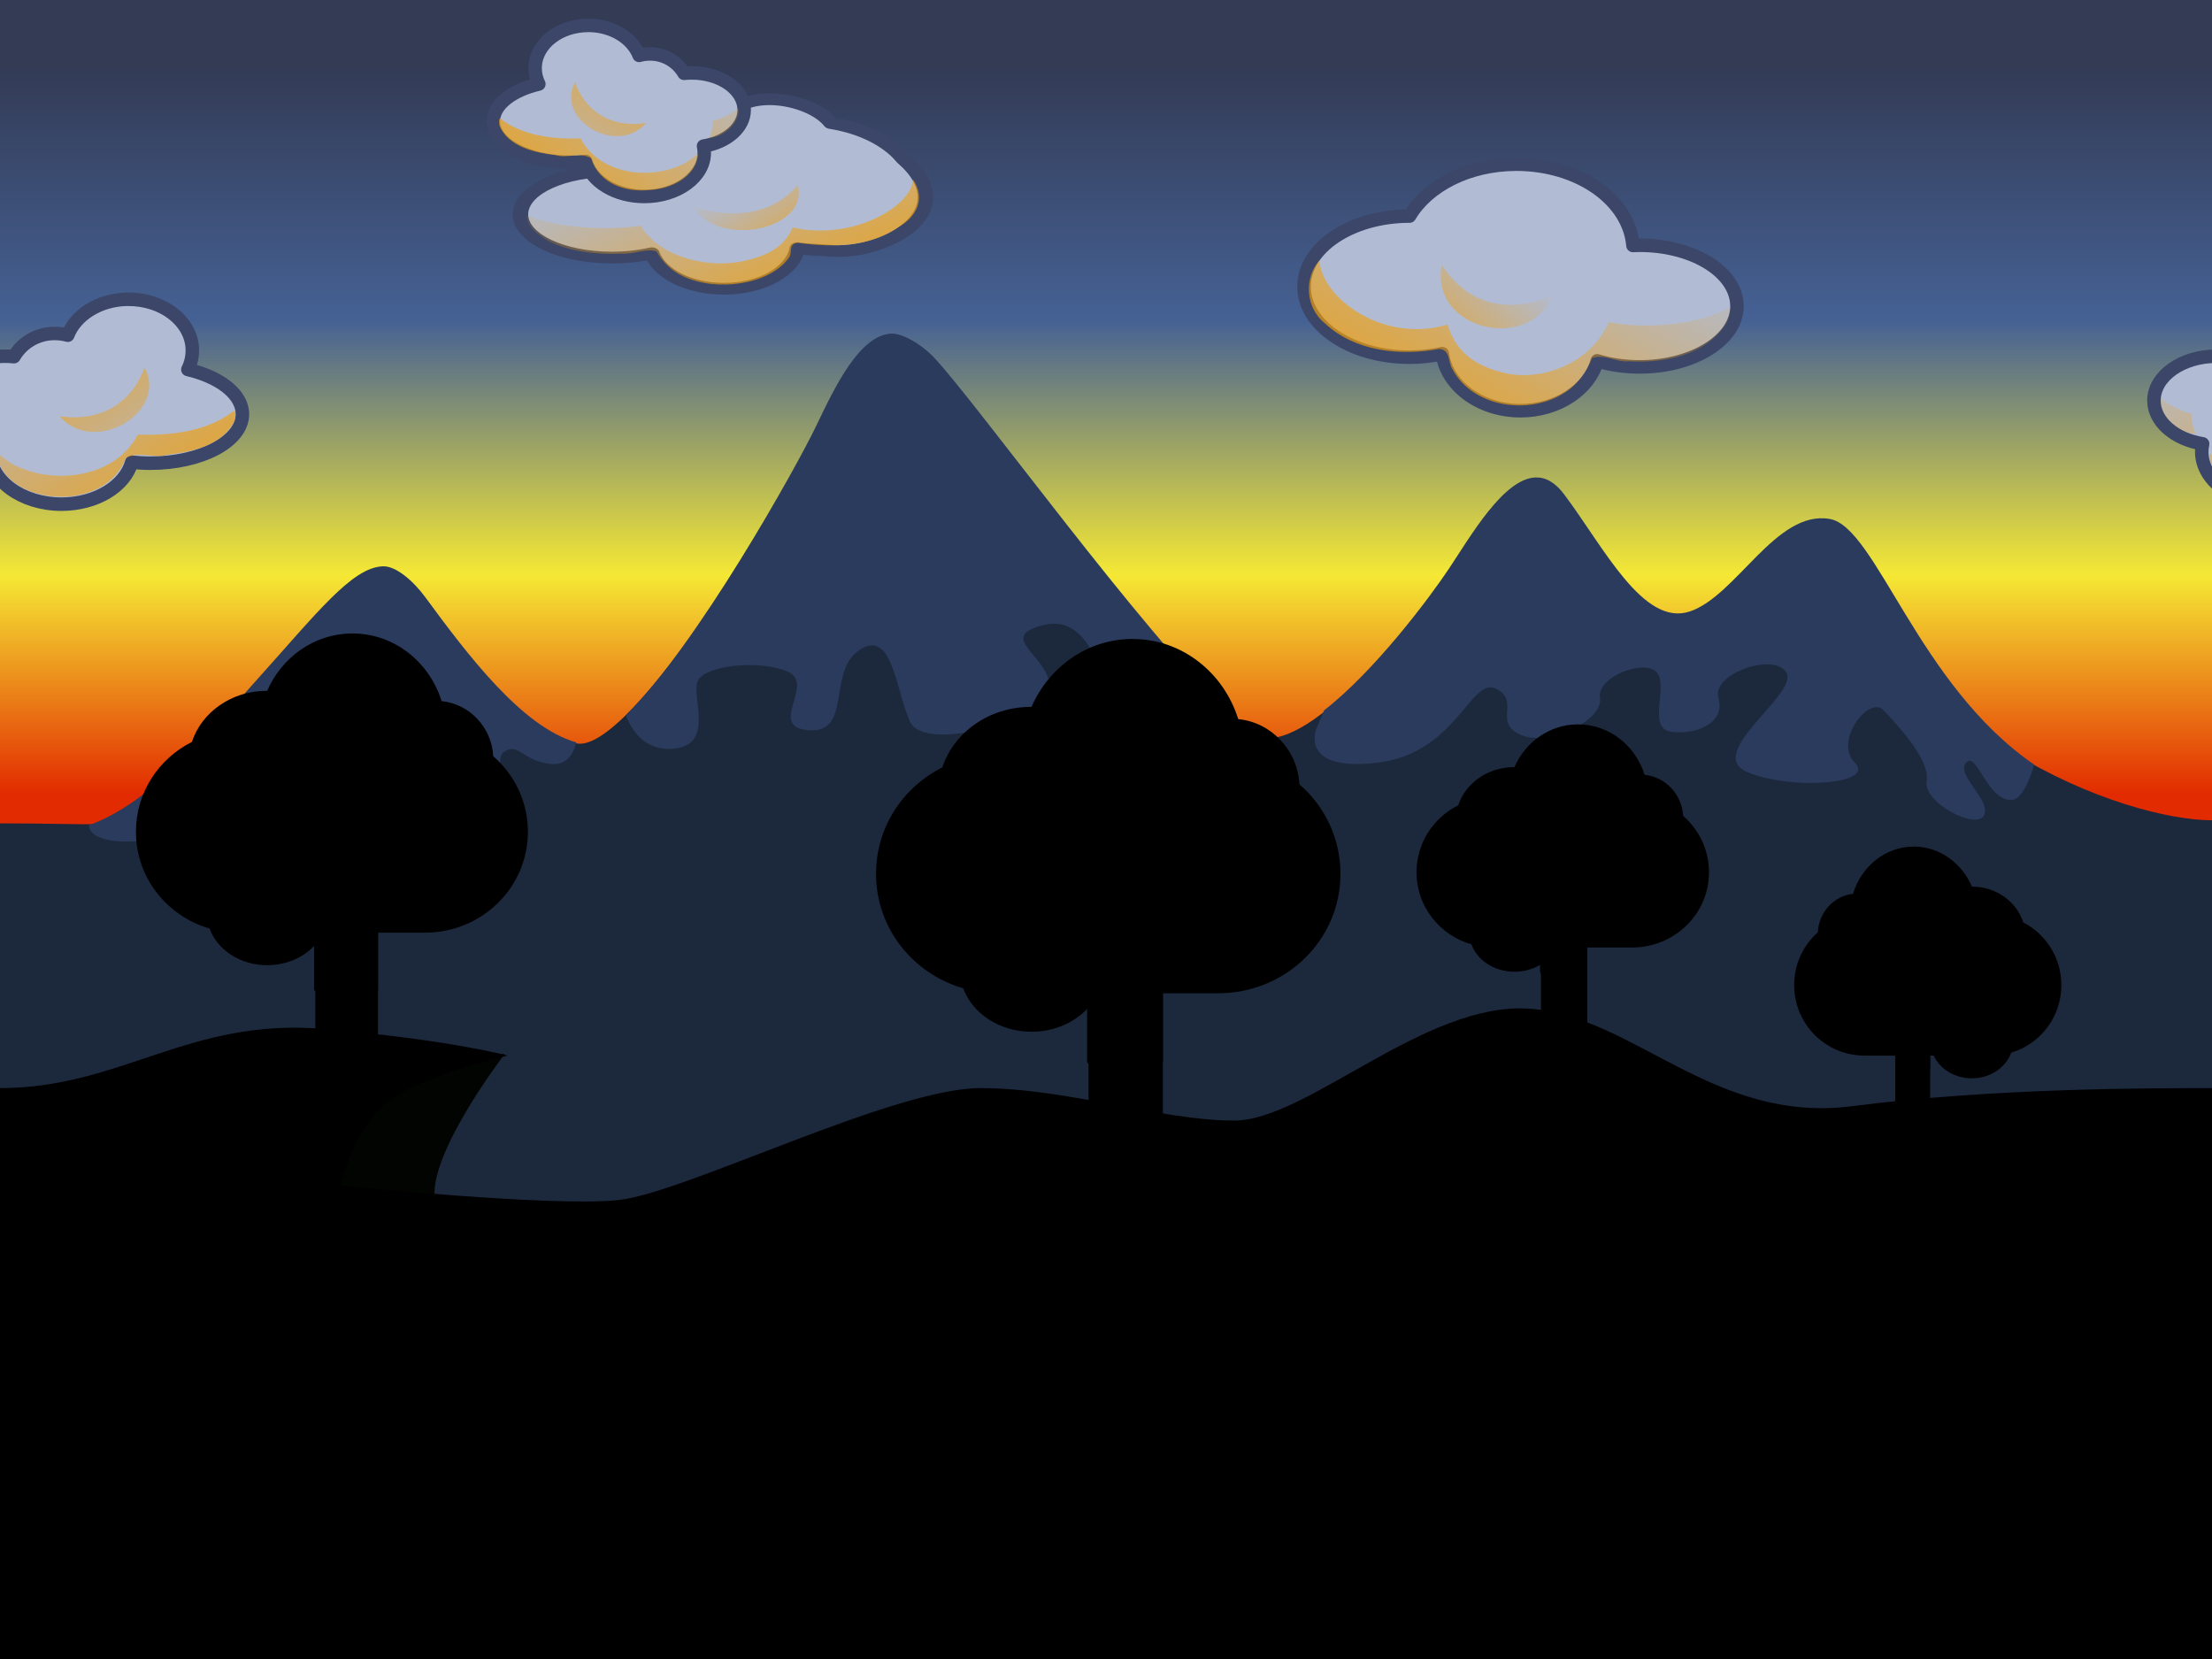 <?xml version="1.0" encoding="UTF-8" standalone="no"?>
<!-- Created with Inkscape (http://www.inkscape.org/) -->
<svg
   xmlns:dc="http://purl.org/dc/elements/1.1/"
   xmlns:cc="http://web.resource.org/cc/"
   xmlns:rdf="http://www.w3.org/1999/02/22-rdf-syntax-ns#"
   xmlns:svg="http://www.w3.org/2000/svg"
   xmlns="http://www.w3.org/2000/svg"
   xmlns:xlink="http://www.w3.org/1999/xlink"
   xmlns:sodipodi="http://sodipodi.sourceforge.net/DTD/sodipodi-0.dtd"
   xmlns:inkscape="http://www.inkscape.org/namespaces/inkscape"
   width="1024"
   height="768"
   id="svg6169"
   sodipodi:version="0.32"
   inkscape:version="0.44"
   version="1.0"
   sodipodi:docbase="/home/yekcim/Desktop/nouveau dossier 1"
   sodipodi:docname="background load.svg"
   inkscape:export-filename="C:\Documents and Settings\user\Bureau\entete.png"
   inkscape:export-xdpi="56.25"
   inkscape:export-ydpi="56.25">
  <defs
     id="defs6171">
    <linearGradient
       id="linearGradient9786">
      <stop
         style="stop-color:#78be41;stop-opacity:1;"
         offset="0"
         id="stop9788" />
      <stop
         id="stop9794"
         offset="0.408"
         style="stop-color:#72cc4b;stop-opacity:0.498;" />
      <stop
         style="stop-color:#8bdd67;stop-opacity:0;"
         offset="1"
         id="stop9790" />
    </linearGradient>
    <linearGradient
       id="linearGradient2361">
      <stop
         id="stop2363"
         offset="0"
         style="stop-color:#ffffff;stop-opacity:1;" />
      <stop
         id="stop2365"
         offset="1"
         style="stop-color:#ffffff;stop-opacity:0;" />
    </linearGradient>
    <linearGradient
       id="linearGradient8033">
      <stop
         style="stop-color:#f036a6;stop-opacity:1;"
         offset="0"
         id="stop8035" />
      <stop
         id="stop8041"
         offset="0.498"
         style="stop-color:#f5e835;stop-opacity:1;" />
      <stop
         style="stop-color:#74d5f4;stop-opacity:1;"
         offset="1"
         id="stop8037" />
    </linearGradient>
    <linearGradient
       id="linearGradient8001">
      <stop
         id="stop8003"
         offset="0"
         style="stop-color:#f0fdff;stop-opacity:1;" />
      <stop
         id="stop8005"
         offset="1"
         style="stop-color:#abe2fa;stop-opacity:1;" />
    </linearGradient>
    <linearGradient
       id="linearGradient7973">
      <stop
         style="stop-color:#a2e5f3;stop-opacity:1;"
         offset="0"
         id="stop7975" />
      <stop
         style="stop-color:#0a73a2;stop-opacity:1;"
         offset="1"
         id="stop7977" />
    </linearGradient>
    <linearGradient
       id="linearGradient7062">
      <stop
         style="stop-color:#579f37;stop-opacity:1;"
         offset="0"
         id="stop7064" />
      <stop
         style="stop-color:#486e37;stop-opacity:1;"
         offset="1"
         id="stop7066" />
    </linearGradient>
    <linearGradient
       y2="1072.2"
       x2="395.622"
       y1="1072.2"
       x1="381.659"
       gradientTransform="matrix(1.564,0,0,1.592,-748.084,-1103.226)"
       gradientUnits="userSpaceOnUse"
       id="linearGradient9370"
       xlink:href="#linearGradient2515"
       inkscape:collect="always" />
    <linearGradient
       y2="630.161"
       x2="985.231"
       y1="630.161"
       x1="959.539"
       gradientTransform="matrix(1.528,0,0,1.48,-1219.688,-343.271)"
       gradientUnits="userSpaceOnUse"
       id="linearGradient9368"
       xlink:href="#linearGradient2515"
       inkscape:collect="always" />
    <radialGradient
       r="26.809"
       fy="653.183"
       fx="977.372"
       cy="653.183"
       cx="977.372"
       gradientTransform="matrix(1.041,-7.731054e-3,1.226509e-2,1.456,-48.233,-291.813)"
       gradientUnits="userSpaceOnUse"
       id="radialGradient9366"
       xlink:href="#linearGradient2692"
       inkscape:collect="always" />
    <linearGradient
       y2="660.352"
       x2="1011.419"
       y1="621.256"
       x1="985.789"
       gradientTransform="matrix(1.212,-0.93,0.991,1.291,-1236.537,400.588)"
       gradientUnits="userSpaceOnUse"
       id="linearGradient9364"
       xlink:href="#linearGradient2515"
       inkscape:collect="always" />
    <linearGradient
       y2="319.136"
       x2="132.681"
       y1="333.384"
       x1="133.197"
       gradientTransform="translate(153.061,165.742)"
       gradientUnits="userSpaceOnUse"
       id="linearGradient9362"
       xlink:href="#linearGradient2229"
       inkscape:collect="always" />
    <linearGradient
       y2="328.12"
       x2="133.821"
       y1="328.811"
       x1="133.821"
       gradientTransform="matrix(1,0,0,1.12,153.172,128.805)"
       gradientUnits="userSpaceOnUse"
       id="linearGradient9360"
       xlink:href="#linearGradient6840"
       inkscape:collect="always" />
    <linearGradient
       y2="489.262"
       x2="323.815"
       y1="267.727"
       x1="338.571"
       gradientTransform="matrix(1.142,0,0,0.493,-167.58,367.747)"
       gradientUnits="userSpaceOnUse"
       id="linearGradient9358"
       xlink:href="#linearGradient2237"
       inkscape:collect="always" />
    <linearGradient
       y2="489.262"
       x2="323.815"
       y1="267.727"
       x1="338.571"
       gradientTransform="matrix(0.142,0,0,0.196,70.721,443.578)"
       gradientUnits="userSpaceOnUse"
       id="linearGradient9356"
       xlink:href="#linearGradient2237"
       inkscape:collect="always" />
    <linearGradient
       y2="357.034"
       x2="615.997"
       y1="215.749"
       x1="588.856"
       gradientUnits="userSpaceOnUse"
       id="linearGradient9102"
       xlink:href="#linearGradient2414"
       inkscape:collect="always" />
    <linearGradient
       y2="423.077"
       x2="293.571"
       y1="407.362"
       x1="293.571"
       gradientTransform="translate(304.483,-203.318)"
       gradientUnits="userSpaceOnUse"
       id="linearGradient9100"
       xlink:href="#linearGradient2414"
       inkscape:collect="always" />
    <linearGradient
       y2="448.791"
       x2="292.857"
       y1="433.077"
       x1="292.857"
       gradientTransform="translate(304.483,-203.318)"
       gradientUnits="userSpaceOnUse"
       id="linearGradient9098"
       xlink:href="#linearGradient2414"
       inkscape:collect="always" />
    <linearGradient
       y2="473.077"
       x2="286.227"
       y1="457.362"
       x1="283.731"
       gradientTransform="translate(304.483,-203.318)"
       gradientUnits="userSpaceOnUse"
       id="linearGradient9096"
       xlink:href="#linearGradient2414"
       inkscape:collect="always" />
    <linearGradient
       y2="495.934"
       x2="296.429"
       y1="480.219"
       x1="296.429"
       gradientTransform="translate(304.483,-203.318)"
       gradientUnits="userSpaceOnUse"
       id="linearGradient9094"
       xlink:href="#linearGradient2414"
       inkscape:collect="always" />
    <linearGradient
       y2="518.791"
       x2="299.286"
       y1="503.077"
       x1="299.286"
       gradientTransform="translate(304.483,-203.318)"
       gradientUnits="userSpaceOnUse"
       id="linearGradient9092"
       xlink:href="#linearGradient2414"
       inkscape:collect="always" />
    <linearGradient
       y2="550.671"
       x2="298.571"
       y1="525.934"
       x1="290.773"
       gradientTransform="translate(304.483,-203.318)"
       gradientUnits="userSpaceOnUse"
       id="linearGradient9090"
       xlink:href="#linearGradient2414"
       inkscape:collect="always" />
    <linearGradient
       y2="572.969"
       x2="293.571"
       y1="547.005"
       x1="287.252"
       gradientTransform="translate(304.483,-203.318)"
       gradientUnits="userSpaceOnUse"
       id="linearGradient9088"
       xlink:href="#linearGradient2414"
       inkscape:collect="always" />
    <linearGradient
       y2="585.878"
       x2="265.103"
       y1="564.148"
       x1="263.781"
       gradientTransform="translate(304.483,-203.318)"
       gradientUnits="userSpaceOnUse"
       id="linearGradient9086"
       xlink:href="#linearGradient2414"
       inkscape:collect="always" />
    <linearGradient
       y2="603.481"
       x2="243.979"
       y1="580.577"
       x1="242.657"
       gradientTransform="translate(304.483,-203.318)"
       gradientUnits="userSpaceOnUse"
       id="linearGradient9084"
       xlink:href="#linearGradient2414"
       inkscape:collect="always" />
    <linearGradient
       y2="613.077"
       x2="236.937"
       y1="597.362"
       x1="235.615"
       gradientTransform="translate(304.483,-203.318)"
       gradientUnits="userSpaceOnUse"
       id="linearGradient9082"
       xlink:href="#linearGradient2414"
       inkscape:collect="always" />
    <linearGradient
       y2="630.219"
       x2="235.714"
       y1="614.505"
       x1="235.714"
       gradientTransform="translate(304.483,-203.318)"
       gradientUnits="userSpaceOnUse"
       id="linearGradient9080"
       xlink:href="#linearGradient2414"
       inkscape:collect="always" />
    <linearGradient
       y2="648.077"
       x2="235.764"
       y1="632.362"
       x1="233.268"
       gradientTransform="translate(304.483,-203.318)"
       gradientUnits="userSpaceOnUse"
       id="linearGradient9078"
       xlink:href="#linearGradient2414"
       inkscape:collect="always" />
    <linearGradient
       y2="405.219"
       x2="670.971"
       y1="356.648"
       x1="610.457"
       gradientUnits="userSpaceOnUse"
       id="linearGradient9076"
       xlink:href="#linearGradient2326"
       inkscape:collect="always" />
    <linearGradient
       y2="544.367"
       x2="295.037"
       y1="412.907"
       x1="282.558"
       gradientUnits="userSpaceOnUse"
       id="linearGradient9074"
       xlink:href="#linearGradient2414"
       inkscape:collect="always" />
    <linearGradient
       y2="423.077"
       x2="293.571"
       y1="407.362"
       x1="293.571"
       gradientUnits="userSpaceOnUse"
       id="linearGradient9072"
       xlink:href="#linearGradient2414"
       inkscape:collect="always" />
    <linearGradient
       y2="448.791"
       x2="292.857"
       y1="433.077"
       x1="292.857"
       gradientUnits="userSpaceOnUse"
       id="linearGradient9070"
       xlink:href="#linearGradient2414"
       inkscape:collect="always" />
    <linearGradient
       y2="473.077"
       x2="286.227"
       y1="457.362"
       x1="283.731"
       gradientUnits="userSpaceOnUse"
       id="linearGradient9068"
       xlink:href="#linearGradient2414"
       inkscape:collect="always" />
    <linearGradient
       y2="495.934"
       x2="296.429"
       y1="480.219"
       x1="296.429"
       gradientUnits="userSpaceOnUse"
       id="linearGradient9066"
       xlink:href="#linearGradient2414"
       inkscape:collect="always" />
    <linearGradient
       y2="518.791"
       x2="299.286"
       y1="503.077"
       x1="299.286"
       gradientUnits="userSpaceOnUse"
       id="linearGradient9064"
       xlink:href="#linearGradient2414"
       inkscape:collect="always" />
    <linearGradient
       y2="550.671"
       x2="298.571"
       y1="525.934"
       x1="290.773"
       gradientUnits="userSpaceOnUse"
       id="linearGradient9062"
       xlink:href="#linearGradient2414"
       inkscape:collect="always" />
    <linearGradient
       y2="572.969"
       x2="293.571"
       y1="547.005"
       x1="287.252"
       gradientUnits="userSpaceOnUse"
       id="linearGradient9060"
       xlink:href="#linearGradient2414"
       inkscape:collect="always" />
    <linearGradient
       y2="585.878"
       x2="265.103"
       y1="564.148"
       x1="263.781"
       gradientUnits="userSpaceOnUse"
       id="linearGradient9058"
       xlink:href="#linearGradient2414"
       inkscape:collect="always" />
    <linearGradient
       y2="603.481"
       x2="243.979"
       y1="580.577"
       x1="242.657"
       gradientUnits="userSpaceOnUse"
       id="linearGradient9056"
       xlink:href="#linearGradient2414"
       inkscape:collect="always" />
    <linearGradient
       y2="613.077"
       x2="236.937"
       y1="597.362"
       x1="235.615"
       gradientUnits="userSpaceOnUse"
       id="linearGradient9054"
       xlink:href="#linearGradient2414"
       inkscape:collect="always" />
    <linearGradient
       y2="630.219"
       x2="235.714"
       y1="614.505"
       x1="235.714"
       gradientUnits="userSpaceOnUse"
       id="linearGradient9052"
       xlink:href="#linearGradient2414"
       inkscape:collect="always" />
    <linearGradient
       y2="648.077"
       x2="235.764"
       y1="632.362"
       x1="233.268"
       gradientUnits="userSpaceOnUse"
       id="linearGradient9050"
       xlink:href="#linearGradient2414"
       inkscape:collect="always" />
    <linearGradient
       y2="589.505"
       x2="395.257"
       y1="539.505"
       x1="280"
       gradientUnits="userSpaceOnUse"
       id="linearGradient9048"
       xlink:href="#linearGradient2326"
       inkscape:collect="always" />
    <radialGradient
       r="58.115"
       fy="83.326"
       fx="298.957"
       cy="83.326"
       cx="298.957"
       gradientTransform="matrix(3.624,-1.146,0.65,2.024,-912.638,365.936)"
       gradientUnits="userSpaceOnUse"
       id="radialGradient9046"
       xlink:href="#linearGradient8944"
       inkscape:collect="always" />
    <linearGradient
       y2="273.827"
       x2="254.566"
       y1="300.934"
       x1="261.759"
       gradientUnits="userSpaceOnUse"
       id="linearGradient9044"
       xlink:href="#linearGradient2368"
       inkscape:collect="always" />
    <linearGradient
       y2="668.11"
       x2="796.348"
       y1="481.867"
       x1="519.326"
       gradientTransform="matrix(1,0,-0.734,0.679,15.928,7.351)"
       gradientUnits="userSpaceOnUse"
       id="linearGradient9042"
       xlink:href="#linearGradient2368"
       inkscape:collect="always" />
    <linearGradient
       y2="649.246"
       x2="786.471"
       y1="647.442"
       x1="636.898"
       gradientTransform="translate(23.871,10.823)"
       gradientUnits="userSpaceOnUse"
       id="linearGradient9040"
       xlink:href="#linearGradient2521"
       inkscape:collect="always" />
    <linearGradient
       y2="649.246"
       x2="786.471"
       y1="647.442"
       x1="636.898"
       gradientTransform="translate(962.922,410.699)"
       gradientUnits="userSpaceOnUse"
       id="linearGradient9038"
       xlink:href="#linearGradient2521"
       inkscape:collect="always" />
    <linearGradient
       y2="388.648"
       x2="-124.843"
       y1="316.607"
       x1="-125.871"
       gradientTransform="translate(-13.768,26.926)"
       gradientUnits="userSpaceOnUse"
       id="linearGradient5678"
       xlink:href="#linearGradient2210"
       inkscape:collect="always" />
    <linearGradient
       y2="370.286"
       x2="-105.229"
       y1="315.896"
       x1="-105.012"
       gradientTransform="translate(-15.928,23.586)"
       gradientUnits="userSpaceOnUse"
       id="linearGradient5676"
       xlink:href="#linearGradient2235"
       inkscape:collect="always" />
    <linearGradient
       y2="370.286"
       x2="-105.229"
       y1="403.768"
       x1="-104.952"
       gradientTransform="translate(-6.678,8.419)"
       gradientUnits="userSpaceOnUse"
       id="linearGradient5674"
       xlink:href="#linearGradient2235"
       inkscape:collect="always" />
    <linearGradient
       y2="370.286"
       x2="-96.074"
       y1="398.539"
       x1="-94.16"
       gradientTransform="translate(-6.022,9.053)"
       gradientUnits="userSpaceOnUse"
       id="linearGradient5672"
       xlink:href="#linearGradient2235"
       inkscape:collect="always" />
    <linearGradient
       y2="297.529"
       x2="423.93"
       y1="286.417"
       x1="414.869"
       gradientTransform="matrix(0.17,0,0,0.17,216.599,338.436)"
       gradientUnits="userSpaceOnUse"
       id="linearGradient5670"
       xlink:href="#linearGradient2235"
       inkscape:collect="always" />
    <linearGradient
       y2="302.784"
       x2="470.944"
       y1="286.606"
       x1="463.572"
       gradientTransform="matrix(0.17,0,0,0.17,216.599,338.436)"
       gradientUnits="userSpaceOnUse"
       id="linearGradient5668"
       xlink:href="#linearGradient2235"
       inkscape:collect="always" />
    <linearGradient
       y2="302.746"
       x2="654.419"
       y1="253.906"
       x1="645.253"
       gradientTransform="matrix(0.17,0,0,0.17,216.599,338.436)"
       gradientUnits="userSpaceOnUse"
       id="linearGradient5666"
       xlink:href="#linearGradient3148"
       inkscape:collect="always" />
    <linearGradient
       y2="292.549"
       x2="294.637"
       y1="259.019"
       x1="290.249"
       gradientTransform="matrix(0.17,0,0,0.17,216.599,338.436)"
       gradientUnits="userSpaceOnUse"
       id="linearGradient5664"
       xlink:href="#linearGradient3148"
       inkscape:collect="always" />
    <linearGradient
       y2="62.406"
       x2="886.658"
       y1="172.497"
       x1="815.276"
       gradientTransform="matrix(0.593,0,0,0.803,343.87,6.95)"
       gradientUnits="userSpaceOnUse"
       id="linearGradient5547"
       xlink:href="#linearGradient5490"
       inkscape:collect="always" />
    <linearGradient
       y2="26.423"
       x2="913.342"
       y1="191.504"
       x1="823.859"
       gradientTransform="matrix(1.008,0,0,0.996,-7.717,0.291)"
       gradientUnits="userSpaceOnUse"
       id="linearGradient5545"
       xlink:href="#linearGradient5490"
       inkscape:collect="always" />
    <linearGradient
       y2="218.682"
       x2="858.611"
       y1="-41.357"
       x1="896.487"
       gradientTransform="matrix(0.293,-0.288,0.446,0.347,-157.097,411.213)"
       gradientUnits="userSpaceOnUse"
       id="linearGradient5538"
       xlink:href="#linearGradient5490"
       inkscape:collect="always" />
    <linearGradient
       y2="123.579"
       x2="114.206"
       y1="257.556"
       x1="201.777"
       gradientTransform="matrix(1.013,0,0,1,-2.912,2)"
       gradientUnits="userSpaceOnUse"
       id="linearGradient5536"
       xlink:href="#linearGradient5490"
       inkscape:collect="always" />
    <linearGradient
       gradientUnits="userSpaceOnUse"
       y2="528.739"
       x2="444.681"
       y1="-12.904"
       x1="444.681"
       id="linearGradient4592"
       xlink:href="#linearGradient4580"
       inkscape:collect="always" />
    <linearGradient
       gradientUnits="userSpaceOnUse"
       y2="538.33"
       x2="444.681"
       y1="148.221"
       x1="440.845"
       id="linearGradient4590"
       xlink:href="#linearGradient4580"
       inkscape:collect="always" />
    <linearGradient
       gradientUnits="userSpaceOnUse"
       y2="538.33"
       x2="444.681"
       y1="90.676"
       x1="438.926"
       id="linearGradient4588"
       xlink:href="#linearGradient4580"
       inkscape:collect="always" />
    <linearGradient
       gradientUnits="userSpaceOnUse"
       y2="538.33"
       x2="444.681"
       y1="131.917"
       x1="445.64"
       id="linearGradient4586"
       xlink:href="#linearGradient4580"
       inkscape:collect="always" />
    <linearGradient
       y2="-81.169"
       x2="370.626"
       y1="283.675"
       x1="372.958"
       gradientTransform="matrix(1.062,0,0,1.082,32.57,118.551)"
       gradientUnits="userSpaceOnUse"
       id="linearGradient5174"
       xlink:href="#linearGradient2367"
       inkscape:collect="always" />
    <linearGradient
       id="linearGradient2367">
      <stop
         id="stop2369"
         offset="0"
         style="stop-color:#e22b00;stop-opacity:1;" />
      <stop
         style="stop-color:#f5e835;stop-opacity:1;"
         offset="0.301"
         id="stop2371" />
      <stop
         id="stop4596"
         offset="0.651"
         style="stop-color:#456194;stop-opacity:1;" />
      <stop
         id="stop2374"
         offset="1"
         style="stop-color:#333b55;stop-opacity:1;" />
    </linearGradient>
    <linearGradient
       id="linearGradient8944">
      <stop
         id="stop8946"
         offset="0"
         style="stop-color:#b9e48d;stop-opacity:1;" />
      <stop
         style="stop-color:#5d7538;stop-opacity:1;"
         offset="0.723"
         id="stop8962" />
      <stop
         id="stop8948"
         offset="1"
         style="stop-color:#525d36;stop-opacity:1;" />
    </linearGradient>
    <linearGradient
       id="linearGradient4580">
      <stop
         id="stop4582"
         offset="0"
         style="stop-color:#314269;stop-opacity:1;" />
      <stop
         id="stop4584"
         offset="1"
         style="stop-color:#131c27;stop-opacity:1;" />
    </linearGradient>
    <linearGradient
       id="linearGradient5490">
      <stop
         id="stop5492"
         offset="0"
         style="stop-color:#ef9e07;stop-opacity:1;" />
      <stop
         id="stop5494"
         offset="1"
         style="stop-color:#f09c0b;stop-opacity:0;" />
    </linearGradient>
    <linearGradient
       id="linearGradient3148">
      <stop
         style="stop-color:#787878;stop-opacity:1;"
         offset="0"
         id="stop3150" />
      <stop
         style="stop-color:#343434;stop-opacity:1;"
         offset="1"
         id="stop3152" />
    </linearGradient>
    <linearGradient
       id="linearGradient2235">
      <stop
         id="stop2237"
         offset="0"
         style="stop-color:#787878;stop-opacity:1;" />
      <stop
         id="stop2239"
         offset="1"
         style="stop-color:#505050;stop-opacity:1;" />
    </linearGradient>
    <linearGradient
       id="linearGradient2210">
      <stop
         id="stop2212"
         offset="0"
         style="stop-color:#6c6c6c;stop-opacity:1;" />
      <stop
         id="stop2214"
         offset="1"
         style="stop-color:#484848;stop-opacity:1;" />
    </linearGradient>
    <linearGradient
       id="linearGradient2237">
      <stop
         id="stop3813"
         offset="0"
         style="stop-color:#878787;stop-opacity:1;" />
      <stop
         id="stop2241"
         offset="1"
         style="stop-color:#000000;stop-opacity:1;" />
    </linearGradient>
    <linearGradient
       id="linearGradient6840">
      <stop
         id="stop6842"
         offset="0"
         style="stop-color:#ffffff;stop-opacity:1;" />
      <stop
         id="stop6844"
         offset="1"
         style="stop-color:#ffffff;stop-opacity:0;" />
    </linearGradient>
    <linearGradient
       id="linearGradient2229">
      <stop
         style="stop-color:#000000;stop-opacity:1;"
         offset="0"
         id="stop2231" />
      <stop
         style="stop-color:#000000;stop-opacity:0;"
         offset="1"
         id="stop2233" />
    </linearGradient>
    <linearGradient
       id="linearGradient2515">
      <stop
         id="stop2517"
         offset="0"
         style="stop-color:#777777;stop-opacity:1;" />
      <stop
         style="stop-color:#ebebeb;stop-opacity:1;"
         offset="0.5"
         id="stop2523" />
      <stop
         id="stop2519"
         offset="1"
         style="stop-color:#cbcbcb;stop-opacity:1;" />
    </linearGradient>
    <linearGradient
       id="linearGradient2692">
      <stop
         id="stop2694"
         offset="0"
         style="stop-color:#9dbd87;stop-opacity:1;" />
      <stop
         style="stop-color:#4d7531;stop-opacity:1;"
         offset="0.273"
         id="stop2700" />
      <stop
         id="stop2702"
         offset="0.75"
         style="stop-color:#4a6c32;stop-opacity:1;" />
      <stop
         id="stop2696"
         offset="1"
         style="stop-color:#27381b;stop-opacity:1;" />
    </linearGradient>
    <linearGradient
       id="linearGradient2521">
      <stop
         style="stop-color:#44573b;stop-opacity:1;"
         offset="0"
         id="stop8854" />
      <stop
         style="stop-color:#1f241c;stop-opacity:1;"
         offset="1"
         id="stop2525" />
    </linearGradient>
    <linearGradient
       id="linearGradient2368">
      <stop
         id="stop2370"
         offset="0"
         style="stop-color:#5c7a4d;stop-opacity:1;" />
      <stop
         id="stop2372"
         offset="1"
         style="stop-color:#394e2f;stop-opacity:1;" />
    </linearGradient>
    <linearGradient
       id="linearGradient2326">
      <stop
         id="stop2328"
         offset="0"
         style="stop-color:#433939;stop-opacity:1;" />
      <stop
         id="stop2330"
         offset="1"
         style="stop-color:#000000;stop-opacity:1;" />
    </linearGradient>
    <linearGradient
       id="linearGradient2414">
      <stop
         id="stop2416"
         offset="0"
         style="stop-color:#8c8154;stop-opacity:1;" />
      <stop
         id="stop2418"
         offset="1"
         style="stop-color:#494224;stop-opacity:1;" />
    </linearGradient>
    <linearGradient
       inkscape:collect="always"
       xlink:href="#linearGradient2367"
       id="linearGradient4526"
       gradientUnits="userSpaceOnUse"
       gradientTransform="matrix(1.062,0,0,1.082,32.57,118.551)"
       x1="370.626"
       y1="230.283"
       x2="370.626"
       y2="-81.169" />
    <linearGradient
       inkscape:collect="always"
       xlink:href="#linearGradient2367"
       id="linearGradient5646"
       gradientUnits="userSpaceOnUse"
       gradientTransform="matrix(1.062,0,0,1.082,32.57,118.551)"
       x1="372.958"
       y1="283.675"
       x2="370.626"
       y2="-81.169" />
    <linearGradient
       inkscape:collect="always"
       xlink:href="#linearGradient4580"
       id="linearGradient5648"
       gradientUnits="userSpaceOnUse"
       x1="444.681"
       y1="-12.904"
       x2="444.681"
       y2="528.739" />
    <linearGradient
       inkscape:collect="always"
       xlink:href="#linearGradient4580"
       id="linearGradient5650"
       gradientUnits="userSpaceOnUse"
       x1="438.926"
       y1="90.676"
       x2="444.681"
       y2="538.33" />
    <linearGradient
       inkscape:collect="always"
       xlink:href="#linearGradient4580"
       id="linearGradient5652"
       gradientUnits="userSpaceOnUse"
       x1="445.64"
       y1="131.917"
       x2="444.681"
       y2="538.33" />
    <linearGradient
       inkscape:collect="always"
       xlink:href="#linearGradient4580"
       id="linearGradient5654"
       gradientUnits="userSpaceOnUse"
       x1="440.845"
       y1="148.221"
       x2="444.681"
       y2="538.33" />
    <linearGradient
       inkscape:collect="always"
       xlink:href="#linearGradient5490"
       id="linearGradient5656"
       gradientUnits="userSpaceOnUse"
       gradientTransform="matrix(1.008,0,0,0.996,-7.717,0.291)"
       x1="823.859"
       y1="191.504"
       x2="913.342"
       y2="26.423" />
    <linearGradient
       inkscape:collect="always"
       xlink:href="#linearGradient5490"
       id="linearGradient5658"
       gradientUnits="userSpaceOnUse"
       gradientTransform="matrix(0.593,0,0,0.803,343.87,6.95)"
       x1="815.276"
       y1="172.497"
       x2="886.658"
       y2="62.406" />
    <linearGradient
       inkscape:collect="always"
       xlink:href="#linearGradient5490"
       id="linearGradient5660"
       gradientUnits="userSpaceOnUse"
       gradientTransform="matrix(1.013,0,0,1,-2.912,2)"
       x1="201.777"
       y1="257.556"
       x2="114.206"
       y2="123.579" />
    <linearGradient
       inkscape:collect="always"
       xlink:href="#linearGradient5490"
       id="linearGradient5662"
       gradientUnits="userSpaceOnUse"
       gradientTransform="matrix(0.293,-0.288,0.446,0.347,-157.097,411.213)"
       x1="896.487"
       y1="-41.357"
       x2="858.611"
       y2="218.682" />
    <linearGradient
       inkscape:collect="always"
       xlink:href="#linearGradient4580"
       id="linearGradient5673"
       gradientUnits="userSpaceOnUse"
       x1="440.845"
       y1="148.221"
       x2="444.681"
       y2="538.33"
       gradientTransform="translate(1477.495,-29.453)" />
    <linearGradient
       inkscape:collect="always"
       xlink:href="#linearGradient4580"
       id="linearGradient5677"
       gradientUnits="userSpaceOnUse"
       x1="445.64"
       y1="131.917"
       x2="444.681"
       y2="538.33"
       gradientTransform="translate(1477.495,-29.453)" />
    <linearGradient
       inkscape:collect="always"
       xlink:href="#linearGradient4580"
       id="linearGradient5680"
       gradientUnits="userSpaceOnUse"
       x1="438.926"
       y1="90.676"
       x2="444.681"
       y2="538.33"
       gradientTransform="translate(1477.495,-29.453)" />
    <linearGradient
       inkscape:collect="always"
       xlink:href="#linearGradient4580"
       id="linearGradient5683"
       gradientUnits="userSpaceOnUse"
       x1="444.681"
       y1="-12.904"
       x2="444.681"
       y2="528.739"
       gradientTransform="translate(1477.495,-29.453)" />
    <linearGradient
       inkscape:collect="always"
       xlink:href="#linearGradient2367"
       id="linearGradient5686"
       gradientUnits="userSpaceOnUse"
       gradientTransform="matrix(1.062,0,0,1.082,1510.065,89.098)"
       x1="372.958"
       y1="283.675"
       x2="370.626"
       y2="-81.169" />
    <linearGradient
       inkscape:collect="always"
       xlink:href="#linearGradient5490"
       id="linearGradient5688"
       gradientUnits="userSpaceOnUse"
       gradientTransform="matrix(1.013,0,0,1,-2.912,2)"
       x1="201.777"
       y1="257.556"
       x2="114.206"
       y2="123.579" />
    <linearGradient
       inkscape:collect="always"
       xlink:href="#linearGradient5490"
       id="linearGradient5690"
       gradientUnits="userSpaceOnUse"
       gradientTransform="matrix(0.293,-0.288,0.446,0.347,-157.097,411.213)"
       x1="896.487"
       y1="-41.357"
       x2="858.611"
       y2="218.682" />
    <linearGradient
       inkscape:collect="always"
       xlink:href="#linearGradient2367"
       id="linearGradient5697"
       gradientUnits="userSpaceOnUse"
       gradientTransform="matrix(1.062,0,0,1.082,32.57,118.551)"
       x1="370.626"
       y1="230.283"
       x2="370.626"
       y2="-81.169" />
    <linearGradient
       inkscape:collect="always"
       xlink:href="#linearGradient5490"
       id="linearGradient5715"
       gradientUnits="userSpaceOnUse"
       gradientTransform="matrix(1.013,0,0,1,-2.912,2)"
       x1="201.777"
       y1="257.556"
       x2="114.206"
       y2="123.579" />
    <linearGradient
       inkscape:collect="always"
       xlink:href="#linearGradient5490"
       id="linearGradient5717"
       gradientUnits="userSpaceOnUse"
       gradientTransform="matrix(0.293,-0.288,0.446,0.347,-157.097,411.213)"
       x1="896.487"
       y1="-41.357"
       x2="858.611"
       y2="218.682" />
    <linearGradient
       inkscape:collect="always"
       xlink:href="#linearGradient5490"
       id="linearGradient5727"
       gradientUnits="userSpaceOnUse"
       gradientTransform="matrix(1.008,0,0,0.996,-7.717,0.291)"
       x1="823.859"
       y1="191.504"
       x2="913.342"
       y2="26.423" />
    <linearGradient
       inkscape:collect="always"
       xlink:href="#linearGradient5490"
       id="linearGradient5729"
       gradientUnits="userSpaceOnUse"
       gradientTransform="matrix(0.593,0,0,0.803,343.87,6.95)"
       x1="815.276"
       y1="172.497"
       x2="886.658"
       y2="62.406" />
    <linearGradient
       inkscape:collect="always"
       xlink:href="#linearGradient5490"
       id="linearGradient5741"
       gradientUnits="userSpaceOnUse"
       gradientTransform="matrix(0.593,0,0,0.803,343.87,6.95)"
       x1="815.276"
       y1="172.497"
       x2="886.658"
       y2="62.406" />
    <linearGradient
       inkscape:collect="always"
       xlink:href="#linearGradient5490"
       id="linearGradient5751"
       gradientUnits="userSpaceOnUse"
       gradientTransform="matrix(1.013,0,0,1,-2.912,2)"
       x1="201.777"
       y1="257.556"
       x2="114.206"
       y2="123.579" />
    <linearGradient
       inkscape:collect="always"
       xlink:href="#linearGradient5490"
       id="linearGradient5753"
       gradientUnits="userSpaceOnUse"
       gradientTransform="matrix(0.293,-0.288,0.446,0.347,-157.097,411.213)"
       x1="896.487"
       y1="-41.357"
       x2="858.611"
       y2="218.682" />
    <linearGradient
       inkscape:collect="always"
       xlink:href="#linearGradient5490"
       id="linearGradient5776"
       gradientUnits="userSpaceOnUse"
       gradientTransform="matrix(1.008,0,0,0.996,-7.717,0.291)"
       x1="823.859"
       y1="191.504"
       x2="913.342"
       y2="26.423" />
  </defs>
  <sodipodi:namedview
     id="base"
     pagecolor="#ffffff"
     bordercolor="#666666"
     borderopacity="1.0"
     inkscape:pageopacity="0.0"
     inkscape:pageshadow="2"
     inkscape:zoom="4.1577878"
     inkscape:cx="225.92379"
     inkscape:cy="242.18887"
     inkscape:document-units="px"
     inkscape:current-layer="layer6"
     showguides="false"
     inkscape:guide-bbox="true"
     inkscape:window-width="1280"
     inkscape:window-height="949"
     inkscape:window-x="0"
     inkscape:window-y="25"
     width="1024px"
     height="768px"
     borderlayer="true"
     inkscape:showpageshadow="false">
    <sodipodi:guide
       orientation="vertical"
       position="-2.02"
       id="guide8442" />
    <sodipodi:guide
       orientation="vertical"
       position="1000.051"
       id="guide8444" />
    <sodipodi:guide
       orientation="horizontal"
       position="749.533"
       id="guide8446" />
    <sodipodi:guide
       orientation="horizontal"
       position="0"
       id="guide8448" />
  </sodipodi:namedview>
  <g
     inkscape:groupmode="layer"
     id="layer6"
     inkscape:label="fond"
     style="display:inline">
    <rect
       style="color:black;fill:url(#linearGradient5697);fill-opacity:1;fill-rule:nonzero;stroke:none;stroke-width:6.25;stroke-linecap:round;stroke-linejoin:round;marker:none;marker-start:none;marker-mid:none;marker-end:none;stroke-miterlimit:4;stroke-dasharray:none;stroke-dashoffset:0;stroke-opacity:1;visibility:visible;display:inline;overflow:visible"
       id="rect8031"
       width="1024"
       height="634.639"
       x="0"
       y="0"
       inkscape:export-xdpi="90"
       inkscape:export-ydpi="90" />
    <g
       id="g3204"
       transform="scale(1.28,1.28)">
      <path
         sodipodi:nodetypes="csssssssssccccs"
         id="path7971"
         d="M 94.102,249.785 C 124.705,214.45 138.145,195.093 153.69,216.3 C 169.234,237.507 188.665,263.178 208.096,268.759 C 227.527,274.34 287.115,175.003 296.183,156.028 C 305.25,137.054 315.613,106.918 335.044,128.124 C 354.475,149.331 436.085,260.946 455.515,266.527 C 474.946,272.108 513.808,221.881 524.171,206.255 C 534.534,190.629 551.374,160.493 565.623,179.467 C 579.873,198.442 594.122,227.462 610.962,221.881 C 627.802,216.3 642.051,185.048 661.482,188.396 C 684.178,266.583 768.52,296.663 800,296.663 L 800,481.944 L 1.62e-06,475.247 L 1.62e-06,297.779 C 72.111,297.779 30.627,305.164 94.102,249.785 z "
         style="fill:#1c283c;fill-opacity:1;fill-rule:evenodd;stroke:none;stroke-width:4.883;stroke-linecap:butt;stroke-linejoin:miter;stroke-miterlimit:4;stroke-dasharray:none;stroke-opacity:1;display:inline;opacity:1;color:black;marker:none;marker-start:none;marker-mid:none;marker-end:none;stroke-dashoffset:0;visibility:visible;overflow:visible" />
      <path
         sodipodi:nodetypes="cscssssssssscsc"
         inkscape:export-ydpi="90"
         inkscape:export-xdpi="90"
         id="path8007"
         d="M 322.455,120.68 C 310.892,121.098 301.984,139.841 295.168,154.072 C 288.115,168.798 251.928,233.701 226.362,258.623 C 228.279,263.833 232.885,271.54 243.292,270.795 C 258.871,269.679 249.792,251.825 252.389,246.245 C 254.985,240.664 274.455,238.431 284.841,242.895 C 295.228,247.36 277.053,262.997 292.633,264.114 C 308.212,265.23 299.122,242.905 310.807,235.092 C 322.492,227.279 323.788,248.487 328.981,260.764 C 334.175,273.042 379.608,259.633 379.608,248.472 C 379.608,237.31 360.14,230.613 377.017,226.149 C 393.895,221.684 397.784,244.021 405.574,257.415 C 411.572,267.729 431.429,263.472 443.208,256.897 C 412.982,228.455 354.658,147.64 338.189,129.706 C 333.32,124.405 326.309,120.54 322.455,120.68 z "
         style="fill:#2b3b5d;fill-opacity:1;fill-rule:evenodd;stroke:none;stroke-width:4.883;stroke-linecap:butt;stroke-linejoin:miter;stroke-miterlimit:4;stroke-dasharray:none;stroke-opacity:1;display:inline;opacity:1;color:black;marker:none;marker-start:none;marker-mid:none;marker-end:none;stroke-dashoffset:0;visibility:visible;overflow:visible" />
      <path
         sodipodi:nodetypes="csccssssssssssssssscsssc"
         id="path7989"
         d="M 555.326,172.677 C 543.842,173.099 532.07,193.567 524.118,205.531 C 517.069,216.137 497.218,242.694 478.872,256.91 L 476.082,263.575 C 476.082,263.575 469.59,279.198 498.152,275.85 C 526.715,272.501 531.919,244.608 541.007,249.072 C 550.095,253.537 539.698,261.337 550.084,265.802 C 560.471,270.266 579.959,260.235 578.661,252.422 C 577.363,244.609 595.531,237.898 599.426,243.479 C 603.321,249.059 595.539,263.581 604.627,264.697 C 613.715,265.813 624.092,261.351 621.496,252.422 C 618.899,243.493 642.262,235.666 646.156,243.479 C 650.051,251.292 616.299,272.502 631.878,279.199 C 647.458,285.896 678.627,283.663 670.837,275.85 C 663.047,268.037 676.026,251.295 681.22,256.876 C 686.413,262.457 698.101,274.735 696.803,282.548 C 695.505,290.361 714.971,300.404 717.568,294.823 C 720.165,289.243 707.187,280.314 711.081,275.85 C 714.976,271.385 718.862,290.363 727.95,289.247 C 731.307,288.835 734.353,281.501 735.688,276.535 C 693.704,247.741 678.545,190.569 661.74,187.68 C 642.266,184.331 627.991,215.575 611.113,221.156 C 594.236,226.736 579.949,197.728 565.668,178.754 C 562.321,174.307 558.841,172.548 555.326,172.677 z "
         style="fill:#2b3b5d;fill-opacity:1;fill-rule:evenodd;stroke:none;stroke-width:4.883;stroke-linecap:butt;stroke-linejoin:miter;stroke-miterlimit:4;stroke-dasharray:none;stroke-opacity:1;display:inline;opacity:1;color:black;marker:none;marker-start:none;marker-mid:none;marker-end:none;stroke-dashoffset:0;visibility:visible;overflow:visible" />
      <path
         sodipodi:nodetypes="cscssssssscssc"
         id="path8016"
         d="M 138.544,204.81 C 127.301,205.116 114.559,221.803 92.406,246.402 C 77.102,263.397 55.291,290.187 32.203,298.423 C 32.115,302.275 38.836,307.637 66.262,301.742 C 97.421,295.045 90.214,271.833 101.899,275.182 C 113.584,278.53 104.501,293.033 121.378,293.033 C 138.256,293.033 142.139,269.606 152.526,272.955 C 162.912,276.303 152.544,286.341 170.72,287.457 C 188.896,288.573 177.194,275.181 182.387,271.832 C 187.581,268.484 188.89,275.188 199.276,276.304 C 204.835,276.901 207.412,272.703 208.414,268.5 C 227.782,284.919 208.373,268.489 208.353,268.483 C 188.879,262.902 169.41,237.223 153.831,216.016 C 149.327,209.886 143.115,204.686 138.544,204.81 z "
         style="fill:#2b3b5d;fill-opacity:1;fill-rule:evenodd;stroke:none;stroke-width:4.883;stroke-linecap:butt;stroke-linejoin:miter;stroke-miterlimit:4;stroke-dasharray:none;stroke-opacity:1;display:inline;opacity:1;color:black;marker:none;marker-start:none;marker-mid:none;marker-end:none;stroke-dashoffset:0;visibility:visible;overflow:visible" />
    </g>
    <g
       id="g3247"
       transform="scale(1.28,1.28)"
       style="fill:black;fill-opacity:1">
      <g
         transform="matrix(0.647,0,0,0.667,99.36,18.8)"
         id="g4378"
         style="display:inline;fill:black;fill-opacity:1">
        <g
           transform="translate(-3.191,11.702)"
           id="g5263"
           style="fill:black;fill-opacity:1">
          <rect
             ry="11.31"
             rx="12.337"
             y="456.923"
             x="711.018"
             height="75.591"
             width="25.907"
             id="rect7090"
             style="opacity:1;fill:black;fill-opacity:1;fill-rule:nonzero;stroke:none;stroke-width:6.25;stroke-linecap:round;stroke-linejoin:round;stroke-miterlimit:4;stroke-dasharray:none;stroke-dashoffset:0;stroke-opacity:1" />
          <rect
             ry="8.052"
             rx="12.337"
             y="418.588"
             x="710.451"
             height="75.591"
             width="25.907"
             id="rect4388"
             style="opacity:1;fill:black;fill-opacity:1;fill-rule:nonzero;stroke:none;stroke-width:6.25;stroke-linecap:round;stroke-linejoin:round;stroke-miterlimit:4;stroke-dasharray:none;stroke-dashoffset:0;stroke-opacity:1;display:inline" />
          <g
             transform="matrix(0.474,0,0,0.474,76.971,256.067)"
             id="g4347"
             style="display:inline;fill:black;fill-opacity:1">
            <path
               style="opacity:1;fill:black;fill-opacity:1;fill-rule:nonzero;stroke:none;stroke-width:6.25;stroke-linecap:round;stroke-linejoin:round;stroke-miterlimit:4;stroke-dasharray:none;stroke-dashoffset:0;stroke-opacity:1;display:inline"
               d="M 1380.312,204.25 C 1347.426,204.672 1319.16,224.633 1306.312,253.188 C 1306.155,253.187 1306.002,253.188 1305.844,253.188 C 1274.821,253.188 1248.573,271.576 1240.094,296.781 C 1210.796,311.043 1190.844,339.933 1190.844,373.406 C 1190.844,412.508 1218.08,445.359 1255.625,455.938 C 1262.399,474.072 1282.561,487.219 1306.375,487.219 C 1328.597,487.219 1347.673,475.768 1355.625,459.5 L 1444.875,459.5 C 1495.22,459.5 1535.75,421.112 1535.75,373.406 C 1535.75,347.705 1523.974,324.72 1505.25,308.969 C 1503.906,284.297 1484.441,264.384 1459.812,261.969 C 1449.073,228.486 1417.997,204.25 1381.375,204.25 C 1381.019,204.25 1380.667,204.245 1380.312,204.25 z "
               id="path4349" />
            <path
               style="opacity:1;color:black;fill:black;fill-opacity:1;fill-rule:nonzero;stroke:none;stroke-width:6.25;stroke-linecap:round;stroke-linejoin:round;marker:none;marker-start:none;marker-mid:none;marker-end:none;stroke-miterlimit:4;stroke-dasharray:none;stroke-dashoffset:0;stroke-opacity:1;visibility:visible;display:inline;overflow:visible"
               d="M 1380.281,219.347 C 1352.449,219.451 1327.506,238.938 1315.781,263.316 C 1304.524,272.177 1288.545,266.793 1277.106,275.295 C 1263.562,282.145 1255.213,295.598 1248.031,308.347 C 1225.956,320.579 1206.345,341.568 1203.844,367.629 C 1199.623,399.279 1218.987,431.866 1248.667,443.716 C 1256.126,446.638 1264.607,449.478 1268.031,457.441 C 1275.202,468.811 1287.172,477.277 1300.719,478.16 C 1319.103,480.6 1338.386,471.474 1347.625,455.254 C 1359.364,446.262 1374.855,452.391 1388.219,450.387 C 1418.115,450.05 1449.248,454.27 1478,444.441 C 1510.1,431.07 1532.057,393.422 1522.188,358.972 C 1518.057,342.174 1506.164,329.091 1495.469,316.347 C 1493.273,299.225 1482.263,280.997 1464,277.941 C 1456.073,276.353 1448.724,271.118 1446.938,262.879 C 1435.949,236.636 1408.778,218.481 1380.281,219.347 z "
               id="path4351" />
          </g>
        </g>
      </g>
      <g
         transform="matrix(0.411,0,0,0.424,-104.915,143.848)"
         id="g1610"
         style="display:inline;fill:black;fill-opacity:1">
        <rect
           style="opacity:1;fill:black;fill-opacity:1;fill-rule:nonzero;stroke:none;stroke-width:6.25;stroke-linecap:round;stroke-linejoin:round;stroke-miterlimit:4;stroke-dasharray:none;stroke-dashoffset:0;stroke-opacity:1"
           id="rect7052"
           width="55.192"
           height="143.442"
           x="532.716"
           y="432.129"
           rx="26.282"
           ry="21.461" />
        <rect
           style="opacity:1;fill:black;fill-opacity:1;fill-rule:nonzero;stroke:none;stroke-width:6.25;stroke-linecap:round;stroke-linejoin:round;stroke-miterlimit:4;stroke-dasharray:none;stroke-dashoffset:0;stroke-opacity:1;display:inline"
           id="rect2400"
           width="56.256"
           height="110.038"
           x="531.668"
           y="401.259"
           rx="26.789"
           ry="6.69" />
        <g
           id="g4339"
           transform="translate(-815.957,-3.191)"
           style="fill:black;fill-opacity:1">
          <path
             id="rect4269"
             d="M 1380.312,204.25 C 1347.426,204.672 1319.16,224.633 1306.312,253.188 C 1306.155,253.187 1306.002,253.188 1305.844,253.188 C 1274.821,253.188 1248.573,271.576 1240.094,296.781 C 1210.796,311.043 1190.844,339.933 1190.844,373.406 C 1190.844,412.508 1218.08,445.359 1255.625,455.938 C 1262.399,474.072 1282.561,487.219 1306.375,487.219 C 1328.597,487.219 1347.673,475.768 1355.625,459.5 L 1444.875,459.5 C 1495.22,459.5 1535.75,421.112 1535.75,373.406 C 1535.75,347.705 1523.974,324.72 1505.25,308.969 C 1503.906,284.297 1484.441,264.384 1459.812,261.969 C 1449.073,228.486 1417.997,204.25 1381.375,204.25 C 1381.019,204.25 1380.667,204.245 1380.312,204.25 z "
             style="opacity:1;fill:black;fill-opacity:1;fill-rule:nonzero;stroke:none;stroke-width:6.25;stroke-linecap:round;stroke-linejoin:round;stroke-miterlimit:4;stroke-dasharray:none;stroke-dashoffset:0;stroke-opacity:1;display:inline" />
          <path
             id="path4296"
             d="M 1380.281,215.125 C 1352.449,215.229 1327.506,234.716 1315.781,259.094 C 1304.524,267.955 1288.545,262.571 1277.106,271.072 C 1263.562,277.923 1255.213,291.376 1248.031,304.125 C 1225.956,316.356 1206.345,337.345 1203.844,363.406 C 1199.623,395.057 1218.987,427.644 1248.667,439.493 C 1256.126,442.416 1264.607,445.256 1268.031,453.219 C 1275.202,464.589 1287.172,473.054 1300.719,473.938 C 1319.103,476.377 1338.386,467.252 1347.625,451.031 C 1359.364,442.04 1374.855,448.168 1388.219,446.165 C 1418.115,445.828 1449.248,450.048 1478,440.219 C 1510.1,426.847 1532.057,389.2 1522.188,354.75 C 1518.057,337.952 1506.164,324.869 1495.469,312.125 C 1493.273,295.003 1482.263,276.775 1464,273.719 C 1456.073,272.131 1448.724,266.895 1446.938,258.656 C 1435.949,232.414 1408.778,214.259 1380.281,215.125 z "
             style="opacity:1;color:black;fill:black;fill-opacity:1;fill-rule:nonzero;stroke:none;stroke-width:6.25;stroke-linecap:round;stroke-linejoin:round;marker:none;marker-start:none;marker-mid:none;marker-end:none;stroke-miterlimit:4;stroke-dasharray:none;stroke-dashoffset:0;stroke-opacity:1;visibility:visible;display:inline;overflow:visible" />
        </g>
      </g>
      <g
         transform="matrix(0.647,0,0,0.667,104.865,41.168)"
         id="g4367"
         style="display:inline;fill:black;fill-opacity:1">
        <rect
           style="opacity:1;fill:black;fill-opacity:1;fill-rule:nonzero;stroke:none;stroke-width:6.25;stroke-linecap:round;stroke-linejoin:round;stroke-miterlimit:4;stroke-dasharray:none;stroke-dashoffset:0;stroke-opacity:1;display:inline"
           id="rect7084"
           width="19.524"
           height="75.591"
           x="897.323"
           y="480.382"
           rx="9.297"
           ry="11.31" />
        <rect
           style="opacity:1;fill:black;fill-opacity:1;fill-rule:nonzero;stroke:none;stroke-width:6.25;stroke-linecap:round;stroke-linejoin:round;stroke-miterlimit:4;stroke-dasharray:none;stroke-dashoffset:0;stroke-opacity:1;display:inline"
           id="rect2404"
           width="19.524"
           height="75.591"
           x="897.323"
           y="449.562"
           rx="9.297"
           ry="8.052" />
        <g
           style="display:inline;fill:black;fill-opacity:1"
           id="g4357"
           transform="matrix(-0.433,0,0,0.444,1505.818,306.635)">
          <path
             id="path4359"
             d="M 1380.312,204.25 C 1347.426,204.672 1319.16,224.633 1306.312,253.188 C 1306.155,253.187 1306.002,253.188 1305.844,253.188 C 1274.821,253.188 1248.573,271.576 1240.094,296.781 C 1210.796,311.043 1190.844,339.933 1190.844,373.406 C 1190.844,412.508 1218.08,445.359 1255.625,455.938 C 1262.399,474.072 1282.561,487.219 1306.375,487.219 C 1328.597,487.219 1347.673,475.768 1355.625,459.5 L 1444.875,459.5 C 1495.22,459.5 1535.75,421.112 1535.75,373.406 C 1535.75,347.705 1523.974,324.72 1505.25,308.969 C 1503.906,284.297 1484.441,264.384 1459.812,261.969 C 1449.073,228.486 1417.997,204.25 1381.375,204.25 C 1381.019,204.25 1380.667,204.245 1380.312,204.25 z "
             style="opacity:1;fill:black;fill-opacity:1;fill-rule:nonzero;stroke:none;stroke-width:6.25;stroke-linecap:round;stroke-linejoin:round;stroke-miterlimit:4;stroke-dasharray:none;stroke-dashoffset:0;stroke-opacity:1;display:inline" />
          <path
             id="path4361"
             d="M 1380.281,215.125 C 1352.449,215.229 1327.506,234.716 1315.781,259.094 C 1304.524,267.955 1288.545,262.571 1277.106,271.072 C 1263.562,277.923 1255.213,291.376 1248.031,304.125 C 1225.956,316.356 1206.345,337.345 1203.844,363.406 C 1199.623,395.057 1218.987,427.644 1248.667,439.493 C 1256.126,442.416 1264.607,445.256 1268.031,453.219 C 1275.202,464.589 1287.172,473.054 1300.719,473.938 C 1319.103,476.377 1338.386,467.252 1347.625,451.031 C 1359.364,442.04 1374.855,448.168 1388.219,446.165 C 1418.115,445.828 1449.248,450.048 1478,440.219 C 1510.1,426.847 1532.057,389.2 1522.188,354.75 C 1518.057,337.952 1506.164,324.869 1495.469,312.125 C 1493.273,295.003 1482.263,276.775 1464,273.719 C 1456.073,272.131 1448.724,266.895 1446.938,258.656 C 1435.949,232.414 1408.778,214.259 1380.281,215.125 z "
             style="opacity:1;color:black;fill:black;fill-opacity:1;fill-rule:nonzero;stroke:none;stroke-width:6.25;stroke-linecap:round;stroke-linejoin:round;marker:none;marker-start:none;marker-mid:none;marker-end:none;stroke-miterlimit:4;stroke-dasharray:none;stroke-dashoffset:0;stroke-opacity:1;visibility:visible;display:inline;overflow:visible" />
        </g>
      </g>
      <g
         transform="matrix(0.487,0,0,0.502,134.257,130.158)"
         id="g2299"
         style="display:inline;fill:black;fill-opacity:1">
        <rect
           style="opacity:1;fill:black;fill-opacity:1;fill-rule:nonzero;stroke:none;stroke-width:6.25;stroke-linecap:round;stroke-linejoin:round;stroke-miterlimit:4;stroke-dasharray:none;stroke-dashoffset:0;stroke-opacity:1"
           id="rect2302"
           width="55.192"
           height="143.442"
           x="532.716"
           y="432.129"
           rx="22.209"
           ry="18.135" />
        <rect
           style="opacity:1;fill:black;fill-opacity:1;fill-rule:nonzero;stroke:none;stroke-width:6.25;stroke-linecap:round;stroke-linejoin:round;stroke-miterlimit:4;stroke-dasharray:none;stroke-dashoffset:0;stroke-opacity:1;display:inline"
           id="rect2304"
           width="56.256"
           height="110.038"
           x="531.668"
           y="401.259"
           rx="22.637"
           ry="5.653" />
        <g
           id="g2306"
           transform="translate(-815.957,-3.191)"
           style="fill:black;fill-opacity:1">
          <path
             id="path2308"
             d="M 1380.312,204.25 C 1347.426,204.672 1319.16,224.633 1306.312,253.188 C 1306.155,253.187 1306.002,253.188 1305.844,253.188 C 1274.821,253.188 1248.573,271.576 1240.094,296.781 C 1210.796,311.043 1190.844,339.933 1190.844,373.406 C 1190.844,412.508 1218.08,445.359 1255.625,455.938 C 1262.399,474.072 1282.561,487.219 1306.375,487.219 C 1328.597,487.219 1347.673,475.768 1355.625,459.5 L 1444.875,459.5 C 1495.22,459.5 1535.75,421.112 1535.75,373.406 C 1535.75,347.705 1523.974,324.72 1505.25,308.969 C 1503.906,284.297 1484.441,264.384 1459.812,261.969 C 1449.073,228.486 1417.997,204.25 1381.375,204.25 C 1381.019,204.25 1380.667,204.245 1380.312,204.25 z "
             style="opacity:1;fill:black;fill-opacity:1;fill-rule:nonzero;stroke:none;stroke-width:6.25;stroke-linecap:round;stroke-linejoin:round;stroke-miterlimit:4;stroke-dasharray:none;stroke-dashoffset:0;stroke-opacity:1;display:inline" />
          <path
             id="path2310"
             d="M 1380.281,215.125 C 1352.449,215.229 1327.506,234.716 1315.781,259.094 C 1304.524,267.955 1288.545,262.571 1277.106,271.072 C 1263.562,277.923 1255.213,291.376 1248.031,304.125 C 1225.956,316.356 1206.345,337.345 1203.844,363.406 C 1199.623,395.057 1218.987,427.644 1248.667,439.493 C 1256.126,442.416 1264.607,445.256 1268.031,453.219 C 1275.202,464.589 1287.172,473.054 1300.719,473.938 C 1319.103,476.377 1338.386,467.252 1347.625,451.031 C 1359.364,442.04 1374.855,448.168 1388.219,446.165 C 1418.115,445.828 1449.248,450.048 1478,440.219 C 1510.1,426.847 1532.057,389.2 1522.188,354.75 C 1518.057,337.952 1506.164,324.869 1495.469,312.125 C 1493.273,295.003 1482.263,276.775 1464,273.719 C 1456.073,272.131 1448.724,266.895 1446.938,258.656 C 1435.949,232.414 1408.778,214.259 1380.281,215.125 z "
             style="opacity:1;color:black;fill:black;fill-opacity:1;fill-rule:nonzero;stroke:none;stroke-width:6.25;stroke-linecap:round;stroke-linejoin:round;marker:none;marker-start:none;marker-mid:none;marker-end:none;stroke-miterlimit:4;stroke-dasharray:none;stroke-dashoffset:0;stroke-opacity:1;visibility:visible;display:inline;overflow:visible" />
        </g>
      </g>
    </g>
    <g
       id="g2175"
       style="fill:black;fill-opacity:1">
      <path
         sodipodi:nodetypes="csccc"
         id="path7096"
         d="M 233.604,487.978 C 233.604,487.978 195.22,537.925 201.911,557.763 C 208.601,577.601 99.048,563.801 99.048,563.801 L 190.028,488.371 L 233.604,487.978 z "
         style="fill:#020401;fill-opacity:1;fill-rule:evenodd;stroke:none;stroke-width:6.25;stroke-linecap:butt;stroke-linejoin:miter;stroke-miterlimit:4;stroke-dasharray:none;stroke-opacity:1;display:inline" />
      <path
         sodipodi:nodetypes="cscscssssscccc"
         id="path5290"
         d="M 1.792e-06,503.716 C 56.149,503.716 87.538,471.022 149.851,476.331 C 207.942,481.28 235.013,488.676 235.013,488.676 C 235.013,488.676 191.576,498.703 177.097,512.071 C 162.618,525.44 157.791,548.835 157.791,548.835 C 157.791,548.835 255.928,558.861 286.495,555.519 C 317.062,552.177 413.59,503.716 453.809,503.716 C 494.029,503.716 537.467,518.756 571.251,518.756 C 605.036,518.756 659.735,463.611 707.999,466.953 C 756.263,470.295 793.265,520.427 857.617,512.071 C 921.969,503.716 994.635,503.716 1024,503.716 L 1024,768 L 1.792e-06,768 L 1.792e-06,503.716 z "
         style="fill:black;fill-opacity:1;fill-rule:evenodd;stroke:none;stroke-width:6.25;stroke-linecap:butt;stroke-linejoin:miter;stroke-miterlimit:4;stroke-dasharray:none;stroke-opacity:1;display:inline" />
      <path
         sodipodi:nodetypes="ccccccccccsc"
         id="path8897"
         d="M 852.2,574.643 C 852.2,574.643 850.295,565.258 844.194,561.192 C 851.053,561.613 861.919,567.004 861.919,569.591 C 863.639,566.009 860.831,560.14 854.73,556.074 C 862.119,558.514 872.378,560.721 871.507,563.308 C 870.371,560.624 881.365,555.269 886.594,554.53 C 881.111,557.267 878.984,561.592 880.276,564.259 C 882.494,562.158 890.657,558.939 896.758,558.939 C 892.015,561.799 888.12,566.532 888.12,568.01 C 890.765,566.18 897.918,564.493 905.077,566.41 C 897.953,566.925 895.676,573.134 895.676,574.612 C 895.676,576.09 853.072,575.751 852.2,574.643 z "
         style="fill:black;fill-opacity:1;fill-rule:evenodd;stroke:none;stroke-width:1pt;stroke-linecap:butt;stroke-linejoin:miter;stroke-opacity:1;display:inline" />
      <path
         sodipodi:nodetypes="ccccccccccsc"
         id="path9796"
         d="M 485.839,594.989 C 485.839,594.989 487.46,576.3 492.648,568.204 C 486.815,569.042 477.573,579.777 477.573,584.929 C 476.111,577.797 478.498,566.108 483.687,558.012 C 477.404,562.87 468.678,567.265 469.419,572.417 C 470.386,567.072 461.035,556.408 456.588,554.936 C 461.251,560.388 463.06,569.001 461.961,574.31 C 460.075,570.127 453.132,563.717 447.944,563.717 C 451.978,569.413 455.29,578.838 455.29,581.782 C 453.04,578.137 446.957,574.777 440.869,578.594 C 446.927,579.62 448.864,591.985 448.864,594.929 C 448.864,597.873 485.098,597.197 485.839,594.989 z "
         style="fill:black;fill-opacity:1;fill-rule:evenodd;stroke:none;stroke-width:1pt;stroke-linecap:butt;stroke-linejoin:miter;stroke-opacity:1;display:inline" />
      <path
         sodipodi:nodetypes="ccccccccccsc"
         id="path9800"
         d="M 465.047,583.701 C 465.047,583.701 473.092,566.977 472.587,557.026 C 477.349,561.252 480.118,575.872 477.503,580.212 C 482.423,575.085 486.233,563.797 485.728,553.845 C 488.849,561.73 494.377,570.697 491.103,574.59 C 492.957,569.503 506.683,566.16 511.384,567.604 C 504.471,569.384 498.491,575.549 496.774,580.685 C 500.574,578.299 510,577.087 514.613,580.217 C 508.136,582.582 500.407,588.525 498.913,591.005 C 502.763,589.291 509.877,590.131 513.353,597.02 C 507.446,594.229 499.448,603.478 497.954,605.958 C 496.46,608.439 464.586,586.009 465.047,583.701 z "
         style="fill:black;fill-opacity:1;fill-rule:evenodd;stroke:none;stroke-width:1pt;stroke-linecap:butt;stroke-linejoin:miter;stroke-opacity:1;display:inline" />
      <path
         sodipodi:nodetypes="ccccccccccsc"
         id="path9804"
         d="M 642.286,573.809 C 642.286,573.809 641.188,562.881 637.67,558.146 C 641.625,558.636 647.89,564.914 647.89,567.926 C 648.881,563.756 647.262,556.92 643.745,552.186 C 648.005,555.027 653.92,557.597 653.417,560.61 C 652.762,557.484 659.101,551.248 662.116,550.387 C 658.955,553.576 657.728,558.612 658.473,561.717 C 659.752,559.271 664.458,555.522 667.976,555.522 C 665.241,558.853 662.996,564.365 662.996,566.086 C 664.521,563.955 668.644,561.99 672.772,564.222 C 668.665,564.822 667.352,572.052 667.352,573.774 C 667.352,575.496 642.789,575.101 642.286,573.809 z "
         style="fill:black;fill-opacity:1;fill-rule:evenodd;stroke:none;stroke-width:1pt;stroke-linecap:butt;stroke-linejoin:miter;stroke-opacity:1;display:inline" />
      <path
         sodipodi:nodetypes="ccccccccccsc"
         id="path9808"
         d="M 100.491,522.428 C 100.491,522.428 101.165,514.714 99.077,510.857 C 102.102,511.864 106.122,517.25 105.699,519.325 C 107.06,516.62 106.752,511.637 104.665,507.78 C 107.598,510.459 111.865,513.231 111.049,515.222 C 110.975,512.957 116.808,509.736 119.287,509.654 C 116.367,511.314 114.702,514.576 114.849,516.841 C 116.192,515.372 120.399,513.588 123.15,514.184 C 120.544,516.015 118.015,519.431 117.773,520.617 C 119.265,519.407 122.766,518.752 125.682,520.989 C 122.385,520.706 120.344,525.465 120.103,526.65 C 119.861,527.836 100.703,523.403 100.491,522.428 z "
         style="fill:black;fill-opacity:1;fill-rule:evenodd;stroke:none;stroke-width:1pt;stroke-linecap:butt;stroke-linejoin:miter;stroke-opacity:1;display:inline" />
      <path
         sodipodi:nodetypes="ccccccccccsc"
         id="path2111"
         d="M 179.898,656.208 C 179.898,656.208 181.008,643.494 177.568,637.138 C 182.553,638.799 189.178,647.674 188.482,651.094 C 190.724,646.636 190.217,638.425 186.777,632.068 C 191.611,636.483 198.642,641.052 197.298,644.331 C 197.177,640.6 206.789,635.291 210.874,635.156 C 206.063,637.892 203.317,643.267 203.56,647 C 205.774,644.58 212.707,641.639 217.241,642.621 C 212.946,645.638 208.778,651.268 208.38,653.223 C 210.838,651.229 216.608,650.15 221.413,653.836 C 215.98,653.37 212.616,661.212 212.218,663.166 C 211.82,665.12 180.248,657.814 179.898,656.208 z "
         style="fill:black;fill-opacity:1;fill-rule:evenodd;stroke:none;stroke-width:1pt;stroke-linecap:butt;stroke-linejoin:miter;stroke-opacity:1;display:inline" />
      <path
         sodipodi:nodetypes="ccccccccccsc"
         id="path2115"
         d="M 1001.677,719.479 C 1001.677,719.479 1003.583,702.221 1009.684,694.745 C 1002.824,695.519 991.958,705.432 991.958,710.189 C 990.238,703.603 993.046,692.809 999.147,685.333 C 991.759,689.82 981.499,693.878 982.371,698.635 C 983.507,693.699 972.513,683.852 967.283,682.493 C 972.766,687.527 974.893,695.481 973.601,700.383 C 971.383,696.521 963.22,690.601 957.119,690.601 C 961.862,695.861 965.757,704.564 965.757,707.283 C 963.112,703.917 955.959,700.815 948.801,704.34 C 955.924,705.286 958.201,716.705 958.201,719.423 C 958.201,722.142 1000.806,721.518 1001.677,719.479 z "
         style="fill:black;fill-opacity:1;fill-rule:evenodd;stroke:none;stroke-width:1pt;stroke-linecap:butt;stroke-linejoin:miter;stroke-opacity:1;display:inline" />
      <path
         style="fill:black;fill-opacity:1;fill-rule:evenodd;stroke:none;stroke-width:1pt;stroke-linecap:butt;stroke-linejoin:miter;stroke-opacity:1;display:inline"
         d="M 589.964,761.574 C 589.964,761.574 592.027,748.074 598.629,742.226 C 591.206,742.831 579.446,750.585 579.446,754.307 C 577.586,749.155 580.624,740.712 587.226,734.864 C 579.231,738.373 568.128,741.547 569.071,745.269 C 570.301,741.408 558.403,733.705 552.744,732.642 C 558.677,736.58 560.979,742.801 559.581,746.636 C 557.18,743.615 548.347,738.985 541.744,738.985 C 546.878,743.099 551.092,749.907 551.092,752.033 C 548.23,749.401 540.489,746.974 532.742,749.731 C 540.451,750.471 542.915,759.403 542.915,761.53 C 542.915,763.656 589.021,763.168 589.964,761.574 z "
         id="path2143"
         sodipodi:nodetypes="ccccccccccsc" />
      <path
         style="fill:black;fill-opacity:1;fill-rule:evenodd;stroke:none;stroke-width:1pt;stroke-linecap:butt;stroke-linejoin:miter;stroke-opacity:1;display:inline"
         d="M 128.652,754.851 C 128.652,754.851 127.25,741.944 131.596,736.191 C 125.299,736.976 116.929,744.689 117.809,748.231 C 114.977,743.38 115.617,735.257 119.963,729.505 C 113.855,733.071 104.973,736.405 106.671,739.921 C 106.825,736.211 94.682,729.215 89.521,728.362 C 95.599,731.943 99.067,737.8 98.76,741.49 C 95.964,738.682 87.205,734.524 81.477,734.71 C 86.903,738.481 92.169,744.843 92.671,746.867 C 89.566,744.441 82.276,742.35 76.207,745.193 C 83.07,745.68 87.32,754.112 87.822,756.137 C 88.325,758.161 128.211,756.396 128.652,754.851 z "
         id="path2147"
         sodipodi:nodetypes="ccccccccccsc" />
    </g>
    <g
       id="g5531"
       transform="translate(-92.732,-5.181)">
      <path
         style="fill:#b1bcd4;fill-opacity:1;fill-rule:nonzero;stroke:#3b4669;stroke-width:6.25;stroke-linecap:round;stroke-linejoin:round;stroke-miterlimit:4;stroke-dasharray:none;stroke-dashoffset:0;stroke-opacity:1;display:inline"
         d="M 151.138,143.733 C 138.42,144.122 127.749,151.004 124.107,160.358 C 122.181,159.813 120.12,159.546 118.013,159.546 C 109.932,159.546 102.905,163.879 99.201,170.296 C 97.781,170.146 96.336,170.077 94.857,170.077 C 78.861,170.077 65.857,179.266 65.857,190.608 C 65.857,200.377 75.497,208.557 88.388,210.64 C 88.136,211.843 87.982,213.073 87.982,214.327 C 87.982,227.706 102.878,238.577 121.201,238.577 C 137.267,238.577 150.641,230.215 153.701,219.14 C 156.478,219.442 159.35,219.608 162.295,219.608 C 185.852,219.608 204.951,209.458 204.951,196.952 L 204.888,195.608 C 203.91,186.882 193.834,179.57 179.701,176.233 C 181.052,173.516 181.763,170.555 181.763,167.452 L 181.732,166.046 C 180.801,153.476 167.934,143.733 152.263,143.733 C 151.882,143.733 151.517,143.722 151.138,143.733 z "
         id="path2441" />
      <path
         style="fill:url(#linearGradient5688);fill-opacity:1;fill-rule:nonzero;stroke:none;stroke-width:6.25;stroke-linecap:round;stroke-linejoin:round;stroke-miterlimit:4;stroke-dasharray:none;stroke-dashoffset:0;stroke-opacity:1;display:inline"
         d="M 69.032,189.719 C 67.832,198.247 78.663,206.251 85.143,205.969 C 83.873,203.029 83.159,199.831 83.276,196.625 C 78.085,195.521 73.135,192.696 69.032,189.719 z M 201.02,195.406 C 188.482,205.033 171.921,206.85 156.518,206.375 C 146.495,225.752 119.489,229.732 100.906,221.156 C 97.566,220.119 93.257,215.812 91.41,215.25 C 92.446,228.081 107.122,234.685 118.725,235.031 C 131.641,235.98 146.204,230.224 150.757,217.438 C 156.7,213.605 164.109,217.716 170.634,215.625 C 182.06,214.343 196.34,211.004 201.463,199.562 C 201.699,198.556 202.131,195.082 201.02,195.406 z "
         id="path5506" />
      <path
         style="opacity:1;color:black;fill:url(#linearGradient5690);fill-opacity:1;fill-rule:nonzero;stroke:none;stroke-width:9.799;stroke-linecap:butt;stroke-linejoin:miter;marker:none;marker-start:none;marker-mid:none;marker-end:none;stroke-miterlimit:4;stroke-dasharray:none;stroke-dashoffset:0;stroke-opacity:1;visibility:visible;display:inline;overflow:visible"
         d="M 120.258,197.853 C 136.513,216.578 170.866,195.766 159.628,175.293 C 154.786,189.303 141.711,201.004 120.258,197.853 z "
         id="path5527"
         sodipodi:nodetypes="ccc" />
    </g>
    <g
       style="display:inline"
       id="g5699"
       transform="translate(931.268,-5.181)">
      <path
         style="fill:#b1bcd4;fill-opacity:1;fill-rule:nonzero;stroke:#3b4669;stroke-width:6.25;stroke-linecap:round;stroke-linejoin:round;stroke-miterlimit:4;stroke-dasharray:none;stroke-dashoffset:0;stroke-opacity:1;display:inline;opacity:1;color:black;marker:none;marker-start:none;marker-mid:none;marker-end:none;visibility:visible;overflow:visible"
         d="M 151.138,143.733 C 138.42,144.122 127.749,151.004 124.107,160.358 C 122.181,159.813 120.12,159.546 118.013,159.546 C 109.932,159.546 102.905,163.879 99.201,170.296 C 97.781,170.146 96.336,170.077 94.857,170.077 C 78.861,170.077 65.857,179.266 65.857,190.608 C 65.857,200.377 75.497,208.557 88.388,210.64 C 88.136,211.843 87.982,213.073 87.982,214.327 C 87.982,227.706 102.878,238.577 121.201,238.577 C 137.267,238.577 150.641,230.215 153.701,219.14 C 156.478,219.442 159.35,219.608 162.295,219.608 C 185.852,219.608 204.951,209.458 204.951,196.952 L 204.888,195.608 C 203.91,186.882 193.834,179.57 179.701,176.233 C 181.052,173.516 181.763,170.555 181.763,167.452 L 181.732,166.046 C 180.801,153.476 167.934,143.733 152.263,143.733 C 151.882,143.733 151.517,143.722 151.138,143.733 z "
         id="path5701" />
      <path
         style="fill:url(#linearGradient5715);fill-opacity:1;fill-rule:nonzero;stroke:none;stroke-width:6.25;stroke-linecap:round;stroke-linejoin:round;stroke-miterlimit:4;stroke-dasharray:none;stroke-dashoffset:0;stroke-opacity:1;display:inline"
         d="M 69.032,189.719 C 67.832,198.247 78.663,206.251 85.143,205.969 C 83.873,203.029 83.159,199.831 83.276,196.625 C 78.085,195.521 73.135,192.696 69.032,189.719 z M 201.02,195.406 C 188.482,205.033 171.921,206.85 156.518,206.375 C 146.495,225.752 119.489,229.732 100.906,221.156 C 97.566,220.119 93.257,215.812 91.41,215.25 C 92.446,228.081 107.122,234.685 118.725,235.031 C 131.641,235.98 146.204,230.224 150.757,217.438 C 156.7,213.605 164.109,217.716 170.634,215.625 C 182.06,214.343 196.34,211.004 201.463,199.562 C 201.699,198.556 202.131,195.082 201.02,195.406 z "
         id="path5703" />
      <path
         style="opacity:1;color:black;fill:url(#linearGradient5717);fill-opacity:1;fill-rule:nonzero;stroke:none;stroke-width:9.799;stroke-linecap:butt;stroke-linejoin:miter;marker:none;marker-start:none;marker-mid:none;marker-end:none;stroke-miterlimit:4;stroke-dasharray:none;stroke-dashoffset:0;stroke-opacity:1;visibility:visible;display:inline;overflow:visible"
         d="M 120.258,197.853 C 136.513,216.578 170.866,195.766 159.628,175.293 C 154.786,189.303 141.711,201.004 120.258,197.853 z "
         id="path5705"
         sodipodi:nodetypes="ccc" />
    </g>
    <g
       style="display:inline"
       id="g5719"
       transform="matrix(0.846,0,0,0.846,-40.253,65.096)">
      <path
         style="opacity:1;fill:#b1bcd4;fill-opacity:1;fill-rule:nonzero;stroke:#3b4669;stroke-width:7.39;stroke-linecap:round;stroke-linejoin:round;stroke-miterlimit:4;stroke-dasharray:none;stroke-dashoffset:0;stroke-opacity:1;display:inline;color:black;marker:none;marker-start:none;marker-mid:none;marker-end:none;visibility:visible;overflow:visible"
         d="M 876.944,12.9 C 850.987,13.022 828.706,24.672 818.863,41.295 C 818.845,41.295 818.829,41.295 818.811,41.295 C 786.972,41.295 761.125,58.593 761.125,79.901 C 761.125,101.209 786.972,118.507 818.811,118.507 C 825.097,118.507 831.145,117.832 836.811,116.586 C 839.168,134.125 857.416,147.797 879.575,147.797 C 900.062,147.797 917.241,136.13 921.576,120.507 C 928.598,122.641 936.486,123.823 944.814,123.823 C 974.204,123.823 998.052,108.928 998.052,90.559 L 997.946,88.586 C 996.266,70.943 973.091,57.269 944.814,57.269 C 943.577,57.269 942.345,57.322 941.129,57.374 C 938.989,32.296 911.213,12.9 877.365,12.9 C 877.227,12.9 877.081,12.899 876.944,12.9 z "
         id="path5721" />
      <path
         style="opacity:1;fill:url(#linearGradient5727);fill-opacity:1;fill-rule:nonzero;stroke:none;stroke-width:6.25;stroke-linecap:round;stroke-linejoin:round;stroke-miterlimit:4;stroke-dasharray:none;stroke-dashoffset:0;stroke-opacity:1;display:inline"
         d="M 769.613,65.406 C 760.809,75.343 762.086,91.772 772.636,100.033 C 789.068,115.404 813.659,117.903 835.054,114.033 C 841.354,114.225 839.92,121.483 842.424,125.233 C 853.646,146.006 883.945,150.259 903.11,138.362 C 910.547,133.944 915.595,126.668 918.815,118.995 C 925.161,116.554 932.021,121.406 938.728,120.753 C 958.054,121.932 980.766,117.619 992.013,100.531 C 993.587,97.673 994.45,94.426 994.344,91.166 C 976.523,101.201 947.715,103.208 927.941,99.325 C 917.491,122.729 890.641,131.581 871.414,127.27 C 852.188,122.958 843.426,113.286 839.642,100.651 C 804.726,111.185 770.62,86.212 769.613,65.406 z "
         id="path5723"
         sodipodi:nodetypes="cccccccccczcc" />
      <path
         style="opacity:1;color:black;fill:url(#linearGradient5729);fill-opacity:1;fill-rule:nonzero;stroke:none;stroke-width:9.799;stroke-linecap:butt;stroke-linejoin:miter;marker:none;marker-start:none;marker-mid:none;marker-end:none;stroke-miterlimit:4;stroke-dasharray:none;stroke-dashoffset:0;stroke-opacity:1;visibility:visible;display:inline;overflow:visible"
         d="M 836.558,67.876 C 829.583,103.319 884.162,116.595 897.625,84.409 C 877.216,93.843 852.105,92.648 836.558,67.876 z "
         id="path5725"
         sodipodi:nodetypes="ccc" />
    </g>
    <g
       style="display:inline"
       id="g5731"
       transform="matrix(-0.795,0,0,0.602,1034.374,44.696)">
      <path
         style="opacity:1;color:black;fill:#b1bcd4;fill-opacity:1;fill-rule:nonzero;stroke:#3b4669;stroke-width:9.034;stroke-linecap:round;stroke-linejoin:round;marker:none;marker-start:none;marker-mid:none;marker-end:none;stroke-miterlimit:4;stroke-dasharray:none;stroke-dashoffset:0;stroke-opacity:1;visibility:visible;display:inline;overflow:visible"
         d="M 876.943,12.9 C 861.273,-7.012 827.239,3.524 817.255,20.383 C 786.672,26.817 775.39,47.716 775.378,47.73 C 738.6,89.347 787.257,122.612 818.811,118.507 C 825.045,117.696 831.145,117.832 836.811,116.586 C 839.168,134.125 857.416,147.797 879.575,147.797 C 900.062,147.797 917.241,136.13 921.576,120.507 C 928.598,122.641 936.486,123.823 944.814,123.823 C 974.204,123.823 998.052,108.928 998.052,90.559 L 997.946,88.586 C 996.266,70.943 973.091,57.269 944.814,57.269 C 943.577,57.269 942.345,57.322 941.129,57.374 C 938.989,32.296 911.213,12.9 877.365,12.9 C 877.227,12.9 877.081,12.899 876.943,12.9 z "
         id="path5733"
         sodipodi:nodetypes="ccsscscsccscsc" />
      <path
         style="opacity:1;fill:url(#linearGradient5776);fill-opacity:1;fill-rule:nonzero;stroke:none;stroke-width:6.25;stroke-linecap:round;stroke-linejoin:round;stroke-miterlimit:4;stroke-dasharray:none;stroke-dashoffset:0;stroke-opacity:1;display:inline"
         d="M 769.412,63.812 C 762.158,77.856 766.902,91.888 777.471,100.033 C 793.903,115.404 814.797,116.399 836.192,112.529 C 842.491,112.721 839.351,120.356 841.855,124.105 C 853.077,144.878 883.945,150.259 903.11,138.362 C 910.547,133.944 915.595,126.668 918.815,118.995 C 925.161,116.554 932.021,121.406 938.728,120.753 C 958.054,121.932 980.766,117.619 992.013,100.531 C 993.587,97.673 994.45,94.426 994.344,91.166 C 976.523,101.201 947.715,103.208 927.941,99.325 C 917.491,122.729 890.641,131.581 871.414,127.27 C 852.188,122.958 843.426,113.286 839.642,100.651 C 804.726,111.185 770.419,84.617 769.412,63.812 z "
         id="path5735"
         sodipodi:nodetypes="cccccccccczcc" />
      <path
         style="opacity:1;color:black;fill:url(#linearGradient5741);fill-opacity:1;fill-rule:nonzero;stroke:none;stroke-width:9.799;stroke-linecap:butt;stroke-linejoin:miter;marker:none;marker-start:none;marker-mid:none;marker-end:none;stroke-miterlimit:4;stroke-dasharray:none;stroke-dashoffset:0;stroke-opacity:1;visibility:visible;display:inline;overflow:visible"
         d="M 836.558,67.876 C 829.583,103.319 884.162,116.595 897.625,84.409 C 877.216,93.843 852.105,92.648 836.558,67.876 z "
         id="path5737"
         sodipodi:nodetypes="ccc" />
    </g>
    <g
       style="display:inline"
       id="g5743"
       transform="matrix(-0.835,0,0,0.835,399.493,-108.256)">
      <path
         style="opacity:1;color:black;fill:#b1bcd4;fill-opacity:1;fill-rule:nonzero;stroke:#3b4669;stroke-width:7.481;stroke-linecap:round;stroke-linejoin:round;marker:none;marker-start:none;marker-mid:none;marker-end:none;stroke-miterlimit:4;stroke-dasharray:none;stroke-dashoffset:0;stroke-opacity:1;visibility:visible;display:inline;overflow:visible"
         d="M 151.138,143.733 C 138.42,144.122 127.749,151.004 124.107,160.358 C 122.181,159.813 120.12,159.546 118.013,159.546 C 109.932,159.546 102.905,163.879 99.201,170.296 C 97.781,170.146 96.336,170.077 94.857,170.077 C 78.861,170.077 65.857,179.266 65.857,190.608 C 65.857,200.377 75.497,208.557 88.388,210.64 C 88.136,211.843 87.982,213.073 87.982,214.327 C 87.982,227.706 102.878,238.577 121.201,238.577 C 137.267,238.577 150.641,230.215 153.701,219.14 C 156.478,219.442 159.35,219.608 162.295,219.608 C 185.852,219.608 204.951,209.458 204.951,196.952 L 204.888,195.608 C 203.91,186.882 193.834,179.57 179.701,176.233 C 181.052,173.516 181.763,170.555 181.763,167.452 L 181.732,166.046 C 180.801,153.476 167.934,143.733 152.263,143.733 C 151.882,143.733 151.517,143.722 151.138,143.733 z "
         id="path5745" />
      <path
         style="fill:url(#linearGradient5751);fill-opacity:1;fill-rule:nonzero;stroke:none;stroke-width:6.25;stroke-linecap:round;stroke-linejoin:round;stroke-miterlimit:4;stroke-dasharray:none;stroke-dashoffset:0;stroke-opacity:1;display:inline"
         d="M 69.032,189.719 C 67.832,198.247 78.663,206.251 85.143,205.969 C 83.873,203.029 83.159,199.831 83.276,196.625 C 78.085,195.521 73.135,192.696 69.032,189.719 z M 201.02,195.406 C 188.482,205.033 171.921,206.85 156.518,206.375 C 146.495,225.752 119.489,229.732 100.906,221.156 C 97.566,220.119 93.257,215.812 91.41,215.25 C 92.446,228.081 107.122,234.685 118.725,235.031 C 131.641,236.389 146.204,231.526 150.757,217.438 C 156.7,213.605 164.109,217.716 170.634,215.625 C 182.06,214.343 196.34,211.004 201.463,199.562 C 201.699,198.556 202.131,195.082 201.02,195.406 z "
         id="path5747"
         sodipodi:nodetypes="ccccccccccccc" />
      <path
         style="opacity:1;color:black;fill:url(#linearGradient5753);fill-opacity:1;fill-rule:nonzero;stroke:none;stroke-width:9.799;stroke-linecap:butt;stroke-linejoin:miter;marker:none;marker-start:none;marker-mid:none;marker-end:none;stroke-miterlimit:4;stroke-dasharray:none;stroke-dashoffset:0;stroke-opacity:1;visibility:visible;display:inline;overflow:visible"
         d="M 120.258,197.853 C 136.513,216.578 170.866,195.766 159.628,175.293 C 154.786,189.303 141.711,201.004 120.258,197.853 z "
         id="path5749"
         sodipodi:nodetypes="ccc" />
    </g>
  </g>
  <g
     inkscape:label="paysage"
     inkscape:groupmode="layer"
     id="layer1"
     style="display:inline" />
</svg>
